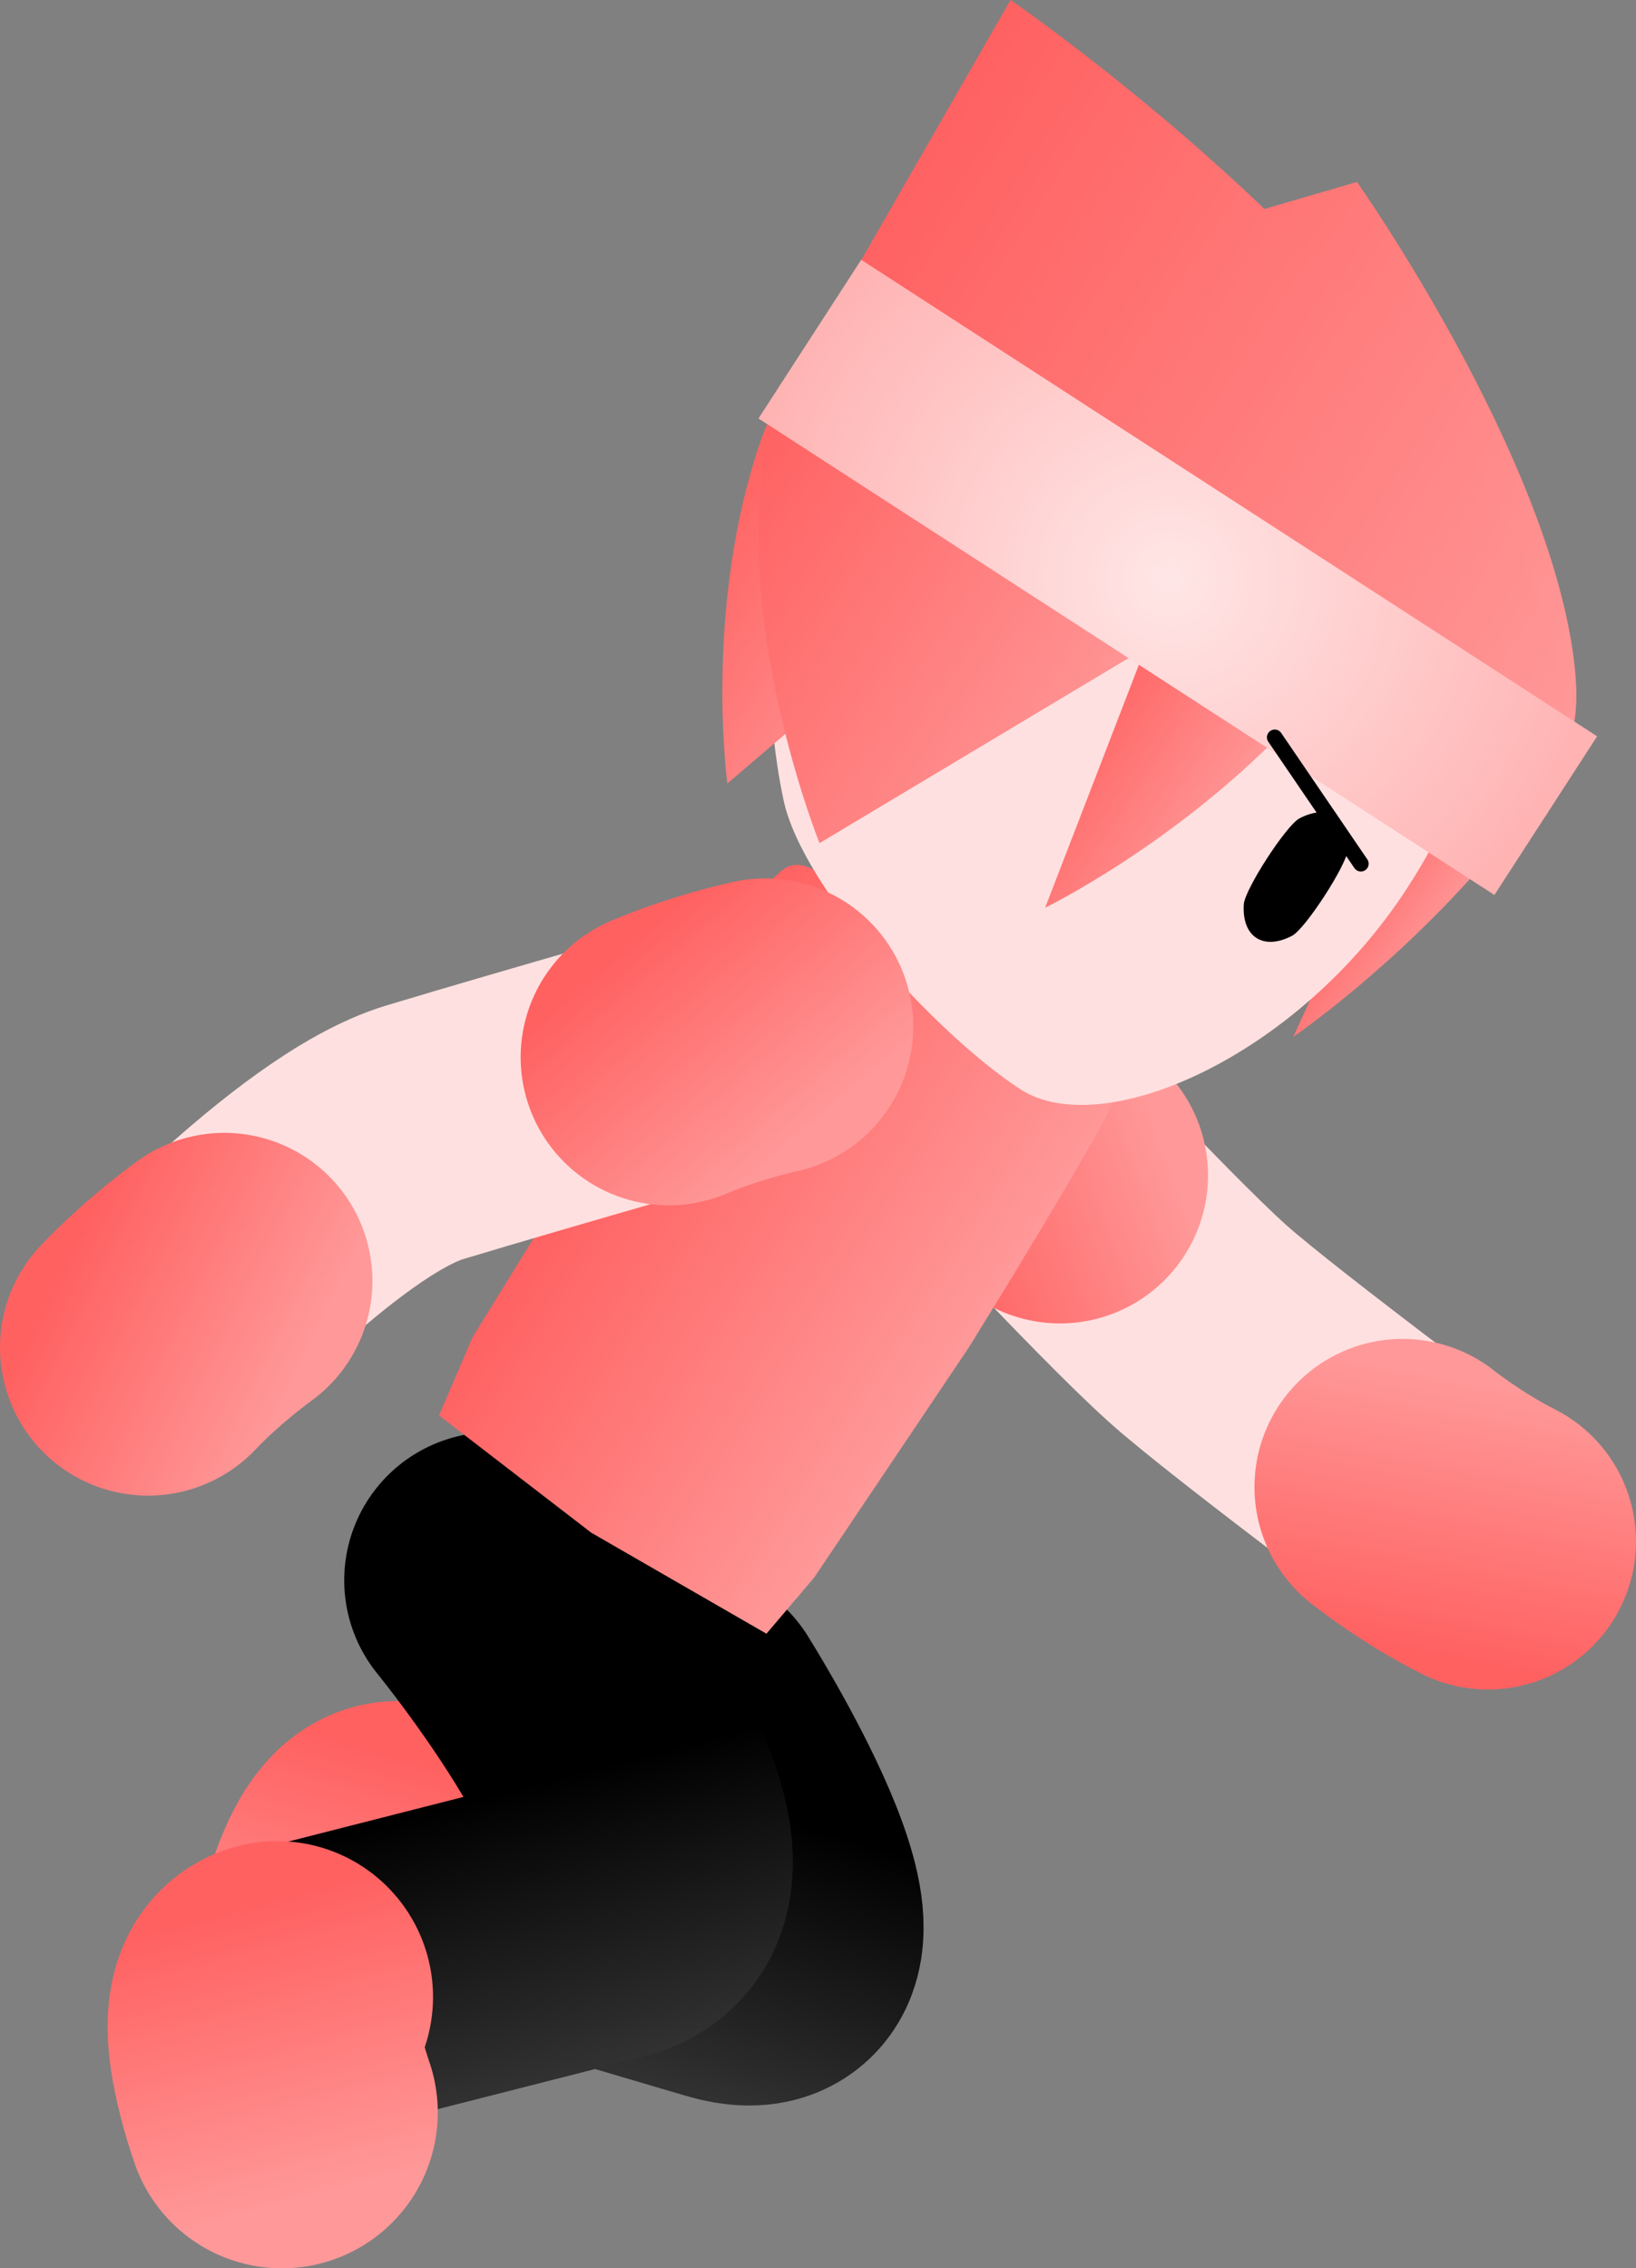 <svg version="1.1" xmlns="http://www.w3.org/2000/svg" xmlns:xlink="http://www.w3.org/1999/xlink" width="52.481" height="72.749" viewBox="0,0,52.481,72.749"><rect x="0" y="0" width="52.481" height="72.749" fill="#808080" stroke="none"/><defs><linearGradient x1="243.894" y1="176.964" x2="251.785" y2="174.107" gradientUnits="userSpaceOnUse" id="color-1"><stop offset="0" stop-color="#ff6161"/><stop offset="1" stop-color="#ff9999"/></linearGradient><linearGradient x1="260.257" y1="191.548" x2="261.952" y2="182.705" gradientUnits="userSpaceOnUse" id="color-2"><stop offset="0" stop-color="#ff6161"/><stop offset="1" stop-color="#ff9999"/></linearGradient><linearGradient x1="258.258" y1="165.46" x2="261.685" y2="167.678" gradientUnits="userSpaceOnUse" id="color-3"><stop offset="0" stop-color="#ff6161"/><stop offset="1" stop-color="#ff9999"/></linearGradient><linearGradient x1="239.523" y1="196.811" x2="236.98" y2="205.732" gradientUnits="userSpaceOnUse" id="color-4"><stop offset="0" stop-color="#000000"/><stop offset="1" stop-color="#313131"/></linearGradient><linearGradient x1="231.505" y1="196.066" x2="228.841" y2="205.411" gradientUnits="userSpaceOnUse" id="color-5"><stop offset="0" stop-color="#ff6161"/><stop offset="1" stop-color="#ff9999"/></linearGradient><linearGradient x1="233.17" y1="195.403" x2="235.541" y2="204.37" gradientUnits="userSpaceOnUse" id="color-6"><stop offset="0" stop-color="#000000"/><stop offset="1" stop-color="#313131"/></linearGradient><linearGradient x1="226.055" y1="198.816" x2="228.538" y2="208.21" gradientUnits="userSpaceOnUse" id="color-7"><stop offset="0" stop-color="#ff6161"/><stop offset="1" stop-color="#ff9999"/></linearGradient><linearGradient x1="233.842" y1="175.025" x2="245.364" y2="182.484" gradientUnits="userSpaceOnUse" id="color-8"><stop offset="0" stop-color="#ff6161"/><stop offset="1" stop-color="#ff9999"/></linearGradient><linearGradient x1="240.847" y1="154.707" x2="259.891" y2="167.036" gradientUnits="userSpaceOnUse" id="color-9"><stop offset="0" stop-color="#ffd499"/><stop offset="1" stop-color="#ffd599"/></linearGradient><linearGradient x1="244.391" y1="144.151" x2="267.466" y2="159.091" gradientUnits="userSpaceOnUse" id="color-10"><stop offset="0" stop-color="#ff6161"/><stop offset="1" stop-color="#ff9999"/></linearGradient><linearGradient x1="243.506" y1="144.209" x2="267.537" y2="159.767" gradientUnits="userSpaceOnUse" id="color-11"><stop offset="0" stop-color="#ff6161"/><stop offset="1" stop-color="#ff9999"/></linearGradient><linearGradient x1="249.811" y1="160.214" x2="255.217" y2="163.713" gradientUnits="userSpaceOnUse" id="color-12"><stop offset="0" stop-color="#ff6161"/><stop offset="1" stop-color="#ff9999"/></linearGradient><linearGradient x1="237.523" y1="154.591" x2="245.472" y2="159.738" gradientUnits="userSpaceOnUse" id="color-13"><stop offset="0" stop-color="#ff6161"/><stop offset="1" stop-color="#ff9999"/></linearGradient><linearGradient x1="237.523" y1="154.591" x2="250.649" y2="163.089" gradientUnits="userSpaceOnUse" id="color-14"><stop offset="0" stop-color="#ff6161"/><stop offset="1" stop-color="#ff9999"/></linearGradient><radialGradient cx="252.289" cy="157.129" r="14.061" gradientUnits="userSpaceOnUse" id="color-15"><stop offset="0" stop-color="#ffe6e6"/><stop offset="1" stop-color="#ffb3b3"/></radialGradient><linearGradient x1="235.01" y1="168.793" x2="240.474" y2="175.162" gradientUnits="userSpaceOnUse" id="color-16"><stop offset="0" stop-color="#ff6161"/><stop offset="1" stop-color="#ff9999"/></linearGradient><linearGradient x1="216.942" y1="178.879" x2="224.49" y2="182.547" gradientUnits="userSpaceOnUse" id="color-17"><stop offset="0" stop-color="#ff6161"/><stop offset="1" stop-color="#ff9999"/></linearGradient></defs><g transform="translate(-214.743,-138.563)"><g data-paper-data="{&quot;isPaintingLayer&quot;:true}" fill-rule="nonzero" stroke-linejoin="miter" stroke-miterlimit="10" stroke-dasharray="" stroke-dashoffset="0" style="mix-blend-mode: normal"><g fill="none" stroke-linecap="round"><path d="M262.166,187.974c0,0 -7.165,-5.313 -9.002,-6.96c-2.179,-1.954 -7.613,-7.845 -7.613,-7.845" stroke="#ffe0e0" stroke-width="8.5"/><path d="M248.745,176.257c-1.282,-1.102 -3.29,-3.057 -3.29,-3.057" stroke="url(#color-1)" stroke-width="9.5"/><path d="M262.474,187.999c-1.509,-0.762 -2.739,-1.745 -2.739,-1.745" stroke="url(#color-2)" stroke-width="9.5"/></g><path d="M262.394,166.191c-3.009,3.48 -6.164,5.624 -6.164,5.624l5.034,-10.996l3.507,1.566c0,0 0.765,-0.713 -0.085,0.649c-0.85,1.362 -1.473,2.212 -2.291,3.157z" data-paper-data="{&quot;index&quot;:null}" fill="url(#color-3)" stroke="none" stroke-width="0" stroke-linecap="butt"/><g fill="none" stroke-linecap="round"><path d="M236.622,193.54c0,0 5.618,8.907 1.475,7.686c-2.91,-0.858 -7.853,-2.315 -10.464,-3.084c-1.059,-0.312 -1.76,3.26 -1.76,3.26" stroke="url(#color-4)" stroke-width="9.5"/><path d="M225.883,201.397c0,0 0.701,-3.573 1.76,-3.26" stroke="url(#color-5)" stroke-width="10"/></g><g fill="none" stroke-linecap="round"><path d="M230.535,189.246c0,0 7.85,9.613 3.664,10.68c-2.94,0.749 -7.934,2.022 -10.571,2.694c-1.07,0.273 0.152,3.702 0.152,3.702" stroke="url(#color-6)" stroke-width="9.5"/><path d="M223.786,206.312c0,0 -1.222,-3.429 -0.152,-3.702" stroke="url(#color-7)" stroke-width="10"/></g><path d="M239.8,166.5c0.897,-0.786 2.193,1.02 2.193,1.02l6.779,4.389c0,0 2.166,0.556 1.854,1.6c-0.312,1.044 -4.806,8.272 -4.806,8.272l-4.957,7.375l-1.533,1.803l-5.621,-3.24l-4.882,-3.76l1.071,-2.502l4.492,-7.277c0,0 2.687,-5.294 5.411,-7.68z" fill="url(#color-8)" stroke="#001966" stroke-width="0" stroke-linecap="butt"/><path d="M256.571,151.29c2.627,1.701 4.312,4.316 4.913,7.166c0.601,2.851 0.842,4.817 -1.594,8.58c-3.508,5.418 -9.784,8.164 -12.412,6.463c-2.627,-1.701 -7,-6.432 -7.601,-9.282c-0.601,-2.851 -0.742,-6.868 0.969,-9.511c1.711,-2.643 4.329,-4.347 7.176,-4.966c2.846,-0.618 5.922,-0.151 8.549,1.55z" fill="#ffe0e0" stroke="url(#color-9)" stroke-width="0" stroke-linecap="butt"/><path d="M257.98,165.815c-0.03,0.481 -1.36,2.535 -1.787,2.759c-0.428,0.225 -0.843,0.266 -1.146,0.07c-0.303,-0.196 -0.435,-0.592 -0.405,-1.075c0.03,-0.481 1.36,-2.535 1.786,-2.759c0.428,-0.225 0.843,-0.266 1.146,-0.07c0.303,0.196 0.435,0.592 0.405,1.075z" data-paper-data="{&quot;index&quot;:null}" fill="#000000" stroke="none" stroke-width="1.301" stroke-linecap="butt"/><path d="M264.007,164.36c-1.144,1.439 -1.953,-0.462 -1.953,-0.462l-21.089,-14.455l17.308,-5.044c0,0 6.214,8.796 6.977,15.477c0.207,1.815 -0.1,3.045 -1.243,4.485z" fill="url(#color-10)" stroke="none" stroke-width="0" stroke-linecap="butt"/><path d="M264.328,164.723c-0.188,0.291 -1.253,0.168 -1.253,0.168l-22.213,-15.36l6.298,-10.968c0,0 7.542,5.166 12.57,11.495c4.312,5.428 6.395,11.89 4.598,14.665z" fill="url(#color-11)" stroke="none" stroke-width="0" stroke-linecap="butt"/><path d="M255.915,162.017c-3.572,3.676 -7.645,5.658 -7.645,5.658l4.857,-12.583l5.38,2.706c0,0 0.945,-0.721 0.017,0.788c-0.927,1.509 -1.639,2.431 -2.609,3.43z" data-paper-data="{&quot;index&quot;:null}" fill="url(#color-12)" stroke="none" stroke-width="0" stroke-linecap="butt"/><path d="M240.96,149.308c1.046,-1.503 0.913,-0.211 0.913,-0.211l7.025,5.351l-10.822,9.243c0,0 -0.714,-5.235 0.874,-10.394c0.431,-1.402 0.964,-2.486 2.01,-3.988z" data-paper-data="{&quot;index&quot;:null}" fill="url(#color-13)" stroke="none" stroke-width="0" stroke-linecap="butt"/><path d="M240.967,149.312c1.079,-1.481 1.269,0.019 1.269,0.019l11.838,8.467l-13.042,7.806c0,0 -2.596,-6.453 -1.813,-12.134c0.213,-1.543 0.668,-2.677 1.748,-4.158z" data-paper-data="{&quot;index&quot;:null}" fill="url(#color-14)" stroke="none" stroke-width="0" stroke-linecap="butt"/><path d="M239.074,151.984l3.295,-5.089l23.608,15.283l-3.295,5.089z" fill="url(#color-15)" stroke="none" stroke-width="0" stroke-linecap="butt"/><g fill="none" stroke-linecap="round"><path d="M219.486,181.928c0,0 5.389,-5.996 8.885,-7.051c3.587,-1.083 10.679,-3.1 10.679,-3.1" stroke="#ffe0e0" stroke-width="8.5"/><path d="M236.195,172.47c1.557,-0.659 3.094,-0.985 3.094,-0.985" stroke="url(#color-16)" stroke-width="9.5"/><path d="M219.493,181.781c1.166,-1.224 2.447,-2.135 2.447,-2.135" stroke="url(#color-17)" stroke-width="9.5"/></g><path d="M258.398,166.264l-2.763,-4.053" fill="none" stroke="#000000" stroke-width="0.5" stroke-linecap="round"/></g></g></svg><!--rotationCenter:25.257470617133578:41.43727986367887-->